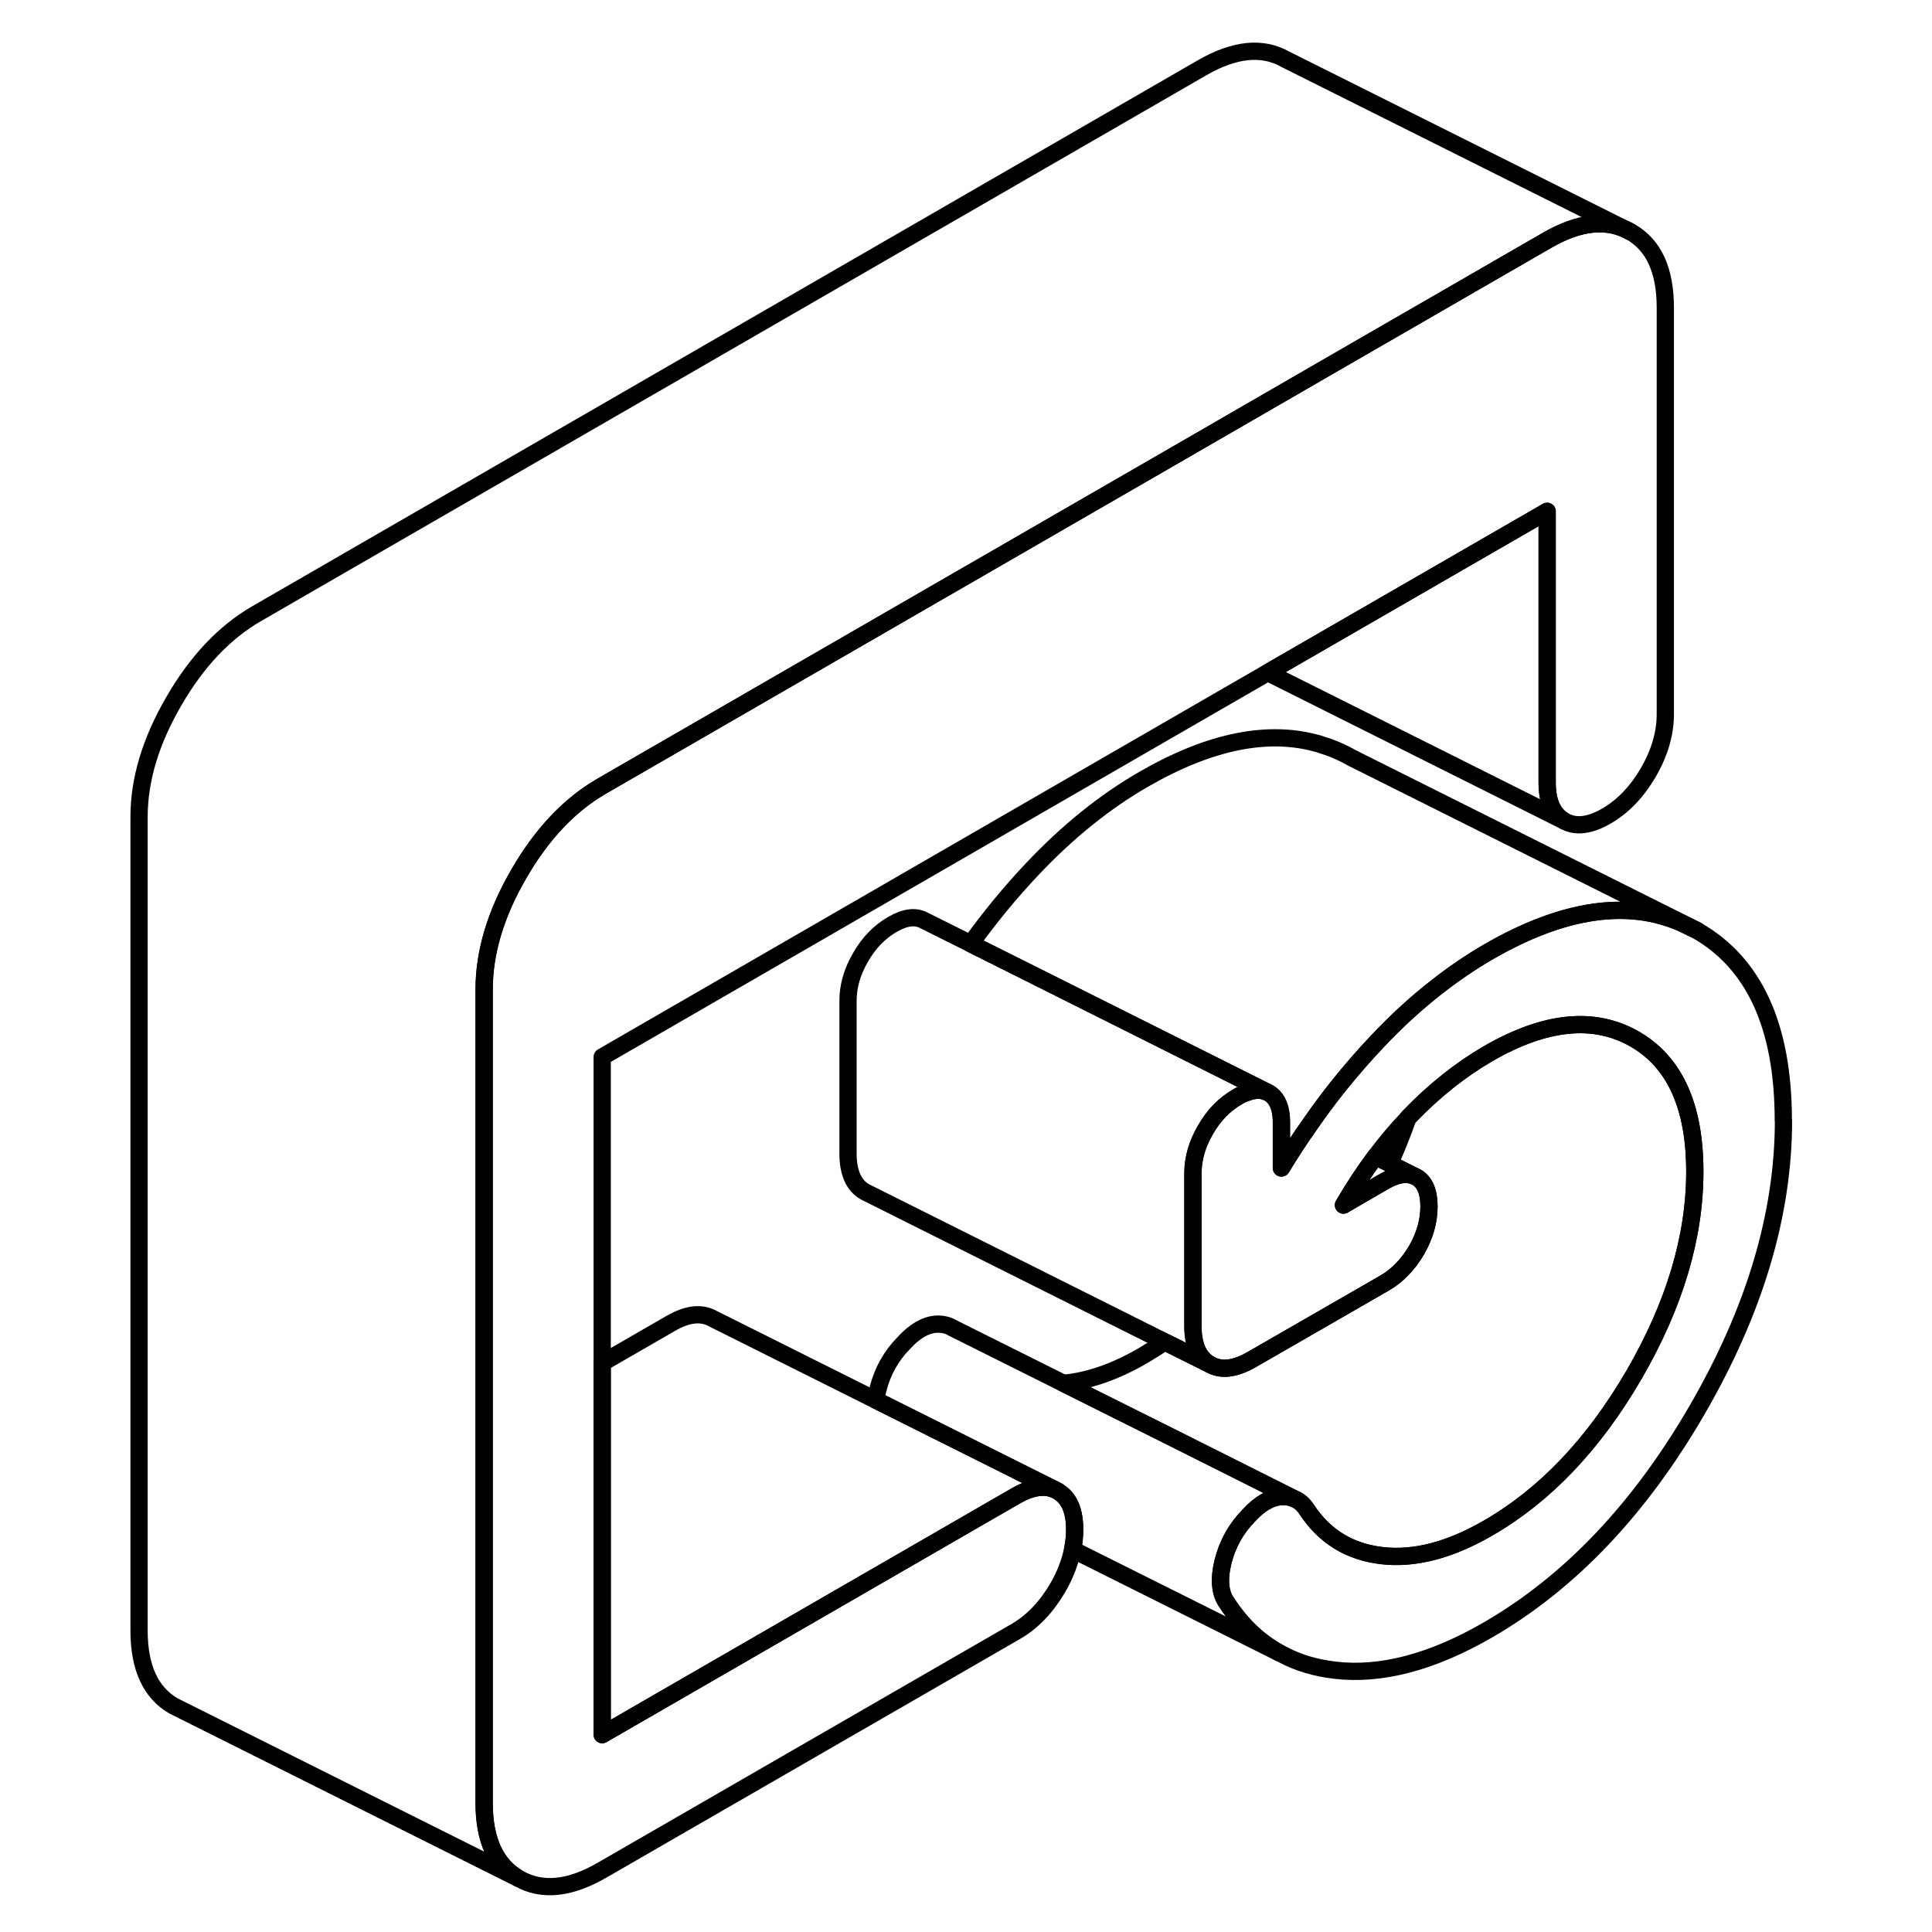 <svg width="24" height="24" viewBox="0 0 100 112" fill="none" xmlns="http://www.w3.org/2000/svg" stroke-width="1px" stroke-linecap="round" stroke-linejoin="round">
    <path d="M90.54 17.831V41.401C90.54 42.521 90.21 43.641 89.56 44.771C88.9 45.901 88.09 46.751 87.12 47.311C86.15 47.871 85.33 47.961 84.68 47.591C84.02 47.211 83.69 46.471 83.69 45.361V29.641L67.49 38.991L28.91 61.271V100.561L51.53 87.501L52.59 86.891L52.88 86.721C53.75 86.221 54.5 86.091 55.12 86.341L55.32 86.441C55.32 86.441 55.4 86.491 55.43 86.521C56.01 86.901 56.3 87.631 56.3 88.671C56.3 89.051 56.26 89.441 56.18 89.831C56.03 90.561 55.75 91.301 55.32 92.041C54.66 93.171 53.85 94.021 52.88 94.581L28.91 108.411C27.03 109.501 25.42 109.661 24.08 108.901C22.74 108.131 22.07 106.671 22.07 104.511V57.371C22.07 55.201 22.74 52.971 24.08 50.661C25.42 48.341 27.03 46.641 28.91 45.561L63.69 25.481L70.54 21.521L83.69 13.931C85.58 12.841 87.19 12.681 88.53 13.441C89.87 14.211 90.54 15.671 90.54 17.831Z" stroke="currentColor" stroke-linejoin="round"/>
    <path d="M97.39 64.951C97.39 70.391 95.72 75.981 92.38 81.741C89.04 87.501 85 91.741 80.27 94.481C77.02 96.361 74.05 97.141 71.37 96.821C70.29 96.691 69.3 96.411 68.41 95.941L68.15 95.811C66.95 95.151 65.94 94.181 65.12 92.911C64.72 92.361 64.65 91.561 64.9 90.531C65.16 89.501 65.66 88.601 66.4 87.851C67.03 87.161 67.66 86.801 68.29 86.761C68.54 86.751 68.78 86.781 68.98 86.861L69.21 86.971C69.42 87.091 69.59 87.261 69.74 87.491C70.77 89.061 72.22 89.961 74.11 90.181C75.99 90.401 78.04 89.871 80.27 88.581C83.58 86.671 86.4 83.701 88.74 79.671C91.08 75.631 92.25 71.711 92.25 67.921C92.25 64.131 91.08 61.551 88.74 60.221C86.4 58.891 83.58 59.171 80.27 61.081C78.67 62.011 77.16 63.211 75.73 64.691C75.69 64.731 75.65 64.771 75.62 64.811C74.96 65.501 74.33 66.251 73.73 67.051C73.08 67.921 72.46 68.861 71.88 69.861L74.03 68.611L74.28 68.471C74.95 68.081 75.51 67.991 75.97 68.171L76.12 68.241C76.6 68.521 76.84 69.091 76.84 69.941C76.84 70.791 76.6 71.631 76.12 72.471C75.63 73.301 75.02 73.941 74.28 74.371L67.96 78.011L66.57 78.811C65.6 79.371 64.79 79.471 64.13 79.091C63.48 78.721 63.15 77.971 63.15 76.861V68.021C63.15 67.171 63.39 66.331 63.88 65.491C64.36 64.651 64.98 64.021 65.72 63.591C65.92 63.471 66.11 63.381 66.29 63.331C66.71 63.171 67.08 63.161 67.4 63.291L67.55 63.361C67.86 63.541 68.08 63.851 68.19 64.281C68.25 64.511 68.28 64.771 68.28 65.061V67.711C68.81 66.831 69.37 65.981 69.95 65.161C70.47 64.411 71.01 63.681 71.56 62.991C72.3 62.071 73.05 61.201 73.84 60.371C74.96 59.181 76.11 58.131 77.28 57.221C78.26 56.451 79.25 55.781 80.26 55.191C84.6 52.681 88.36 52.121 91.53 53.531L92.37 53.941C95.71 55.851 97.38 59.521 97.38 64.951H97.39Z" stroke="currentColor" stroke-linejoin="round"/>
    <path d="M67.41 63.291C67.09 63.161 66.72 63.171 66.3 63.331C66.12 63.381 65.93 63.471 65.73 63.591C64.99 64.021 64.37 64.651 63.89 65.491C63.4 66.331 63.16 67.171 63.16 68.021V76.861C63.16 77.971 63.49 78.721 64.14 79.091L61.53 77.791L44.34 69.191L44.14 69.091C43.49 68.721 43.16 67.971 43.16 66.861V58.021C43.16 57.171 43.4 56.331 43.89 55.491C44.37 54.651 44.99 54.021 45.73 53.591C46.47 53.161 47.08 53.091 47.57 53.361L50.28 54.711L54.08 56.611L67.42 63.291H67.41Z" stroke="currentColor" stroke-linejoin="round"/>
    <path d="M92.25 67.921C92.25 71.711 91.08 75.631 88.74 79.671C86.4 83.701 83.58 86.671 80.27 88.581C78.04 89.871 75.99 90.401 74.11 90.181C72.22 89.961 70.77 89.061 69.74 87.491C69.59 87.261 69.42 87.091 69.21 86.971L68.98 86.861L62.02 83.371L55.65 80.191C57.09 80.061 58.64 79.531 60.27 78.581C60.69 78.331 61.11 78.071 61.52 77.791L64.13 79.091C64.79 79.471 65.6 79.371 66.57 78.811L67.96 78.011L74.28 74.371C75.02 73.941 75.63 73.301 76.12 72.471C76.6 71.631 76.84 70.791 76.84 69.941C76.84 69.091 76.6 68.521 76.12 68.241L75.97 68.171L74.56 67.461C74.96 66.571 75.31 65.691 75.62 64.811C75.65 64.771 75.69 64.731 75.73 64.691C77.16 63.211 78.67 62.011 80.27 61.081C83.58 59.171 86.4 58.891 88.74 60.221C91.08 61.551 92.25 64.121 92.25 67.921Z" stroke="currentColor" stroke-linejoin="round"/>
    <path d="M64.899 90.531C64.649 91.561 64.719 92.361 65.119 92.911C65.939 94.181 66.949 95.151 68.149 95.811L56.179 89.831C56.259 89.441 56.299 89.051 56.299 88.671C56.299 87.631 56.009 86.901 55.429 86.521C55.399 86.491 55.359 86.461 55.319 86.441L55.119 86.341L44.779 81.171C44.799 80.971 44.839 80.751 44.899 80.531C45.159 79.501 45.659 78.601 46.399 77.851C47.029 77.161 47.659 76.801 48.289 76.761C48.559 76.751 48.809 76.791 49.029 76.881L49.199 76.971L55.649 80.191L62.019 83.371L68.979 86.861C68.779 86.781 68.539 86.751 68.289 86.761C67.659 86.801 67.029 87.161 66.399 87.851C65.659 88.601 65.159 89.501 64.899 90.531Z" stroke="currentColor" stroke-linejoin="round"/>
    <path d="M75.971 68.171C75.511 67.991 74.951 68.081 74.281 68.471L74.031 68.611L71.881 69.861C72.461 68.861 73.081 67.921 73.731 67.051L74.561 67.461L75.971 68.171Z" stroke="currentColor" stroke-linejoin="round"/>
    <path d="M92.382 53.941L91.541 53.531C88.371 52.121 84.612 52.681 80.272 55.191C79.261 55.781 78.272 56.451 77.291 57.221C76.121 58.131 74.971 59.181 73.851 60.371C73.061 61.201 72.311 62.071 71.571 62.991C71.021 63.681 70.481 64.411 69.961 65.161C69.381 65.981 68.822 66.831 68.291 67.711V65.061C68.291 64.771 68.261 64.511 68.201 64.281C68.091 63.851 67.871 63.541 67.561 63.361L67.412 63.291L54.071 56.611L50.272 54.711C51.392 53.161 52.581 51.711 53.851 50.371C55.901 48.201 58.041 46.481 60.272 45.191C64.162 42.941 67.591 42.261 70.541 43.151L70.581 43.171C71.201 43.351 71.802 43.611 72.382 43.941L92.382 53.941Z" stroke="currentColor" stroke-linejoin="round"/>
    <path d="M84.68 47.591L67.49 38.991L83.69 29.641V45.361C83.69 46.471 84.02 47.211 84.68 47.591Z" stroke="currentColor" stroke-linejoin="round"/>
    <path d="M55.12 86.341C54.5 86.091 53.75 86.221 52.88 86.721L52.59 86.891L51.53 87.501L28.91 100.561V79.011L32.88 76.721C33.85 76.161 34.66 76.071 35.32 76.441L44.78 81.171L55.12 86.341Z" stroke="currentColor" stroke-linejoin="round"/>
    <path d="M88.521 13.441C87.181 12.681 85.57 12.841 83.68 13.931L70.531 21.521L63.681 25.481L28.901 45.561C27.021 46.641 25.411 48.341 24.071 50.661C22.731 52.971 22.061 55.201 22.061 57.371V104.511C22.061 106.671 22.731 108.131 24.071 108.901L4.071 98.901C2.731 98.131 2.061 96.671 2.061 94.511V47.371C2.061 45.201 2.731 42.971 4.071 40.661C5.411 38.341 7.021 36.641 8.901 35.561L63.681 3.931C65.57 2.841 67.181 2.681 68.521 3.441L88.521 13.441Z" stroke="currentColor" stroke-linejoin="round"/>
</svg>